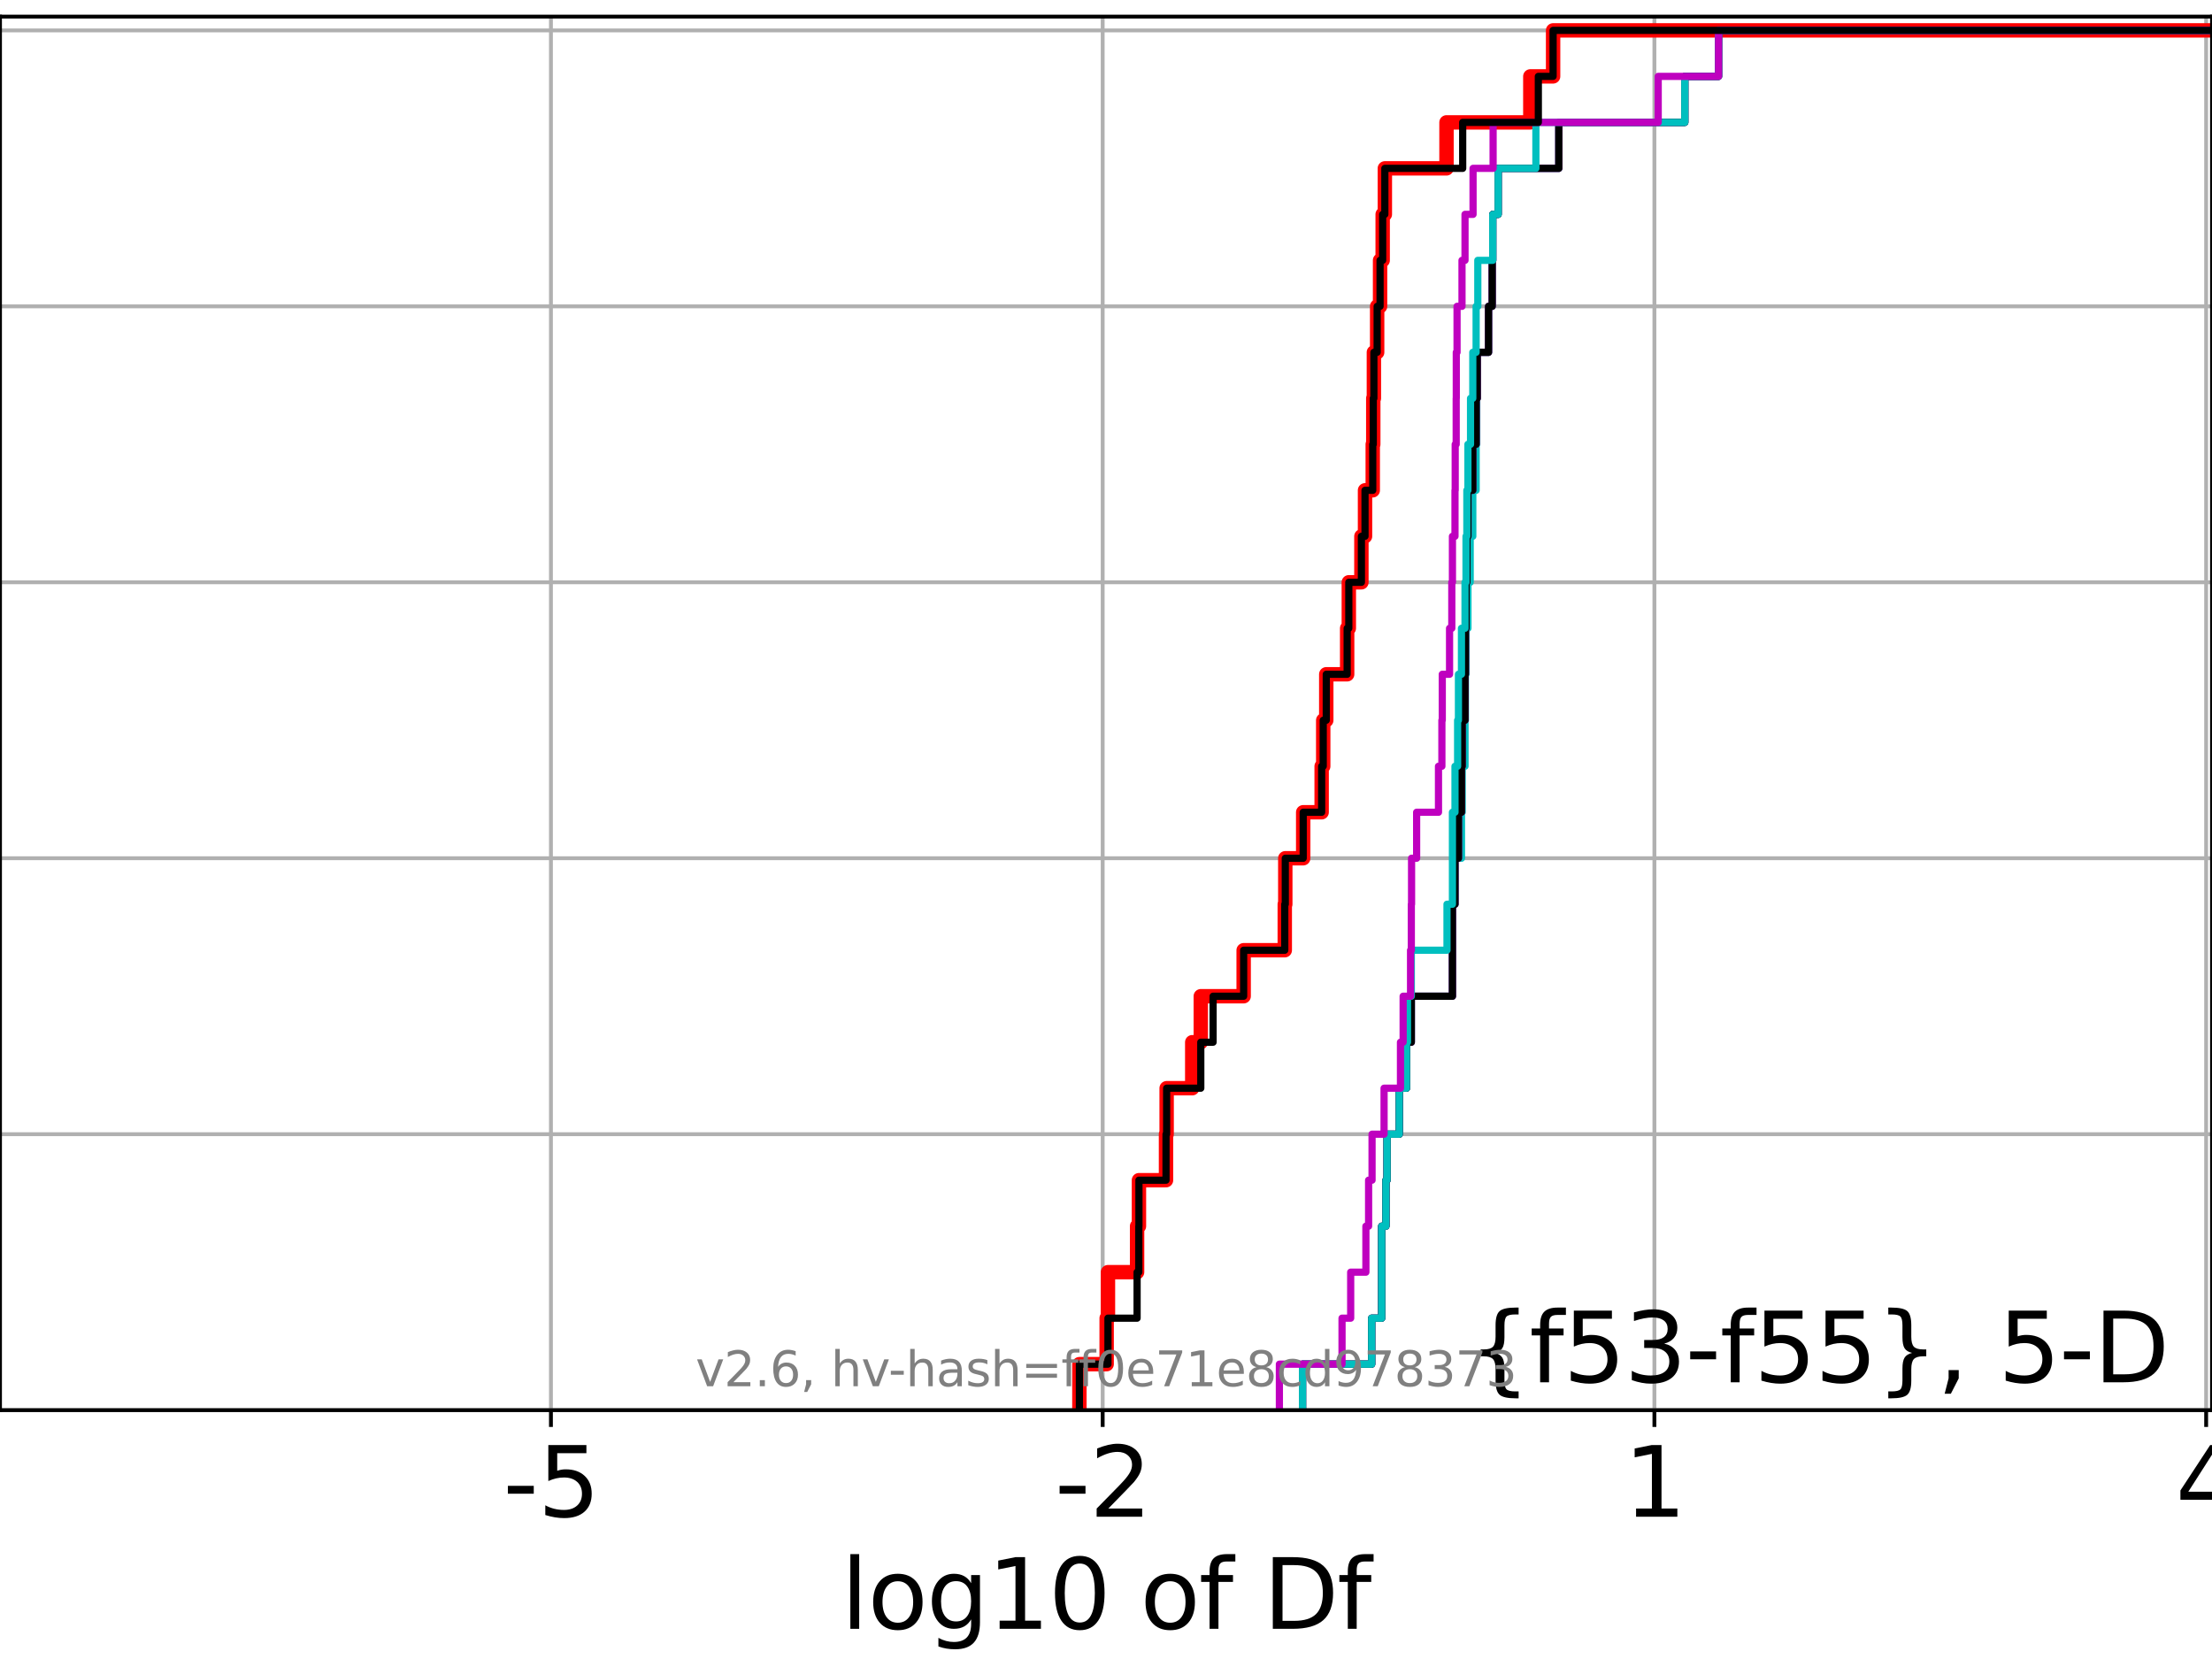 <?xml version="1.0" encoding="utf-8" standalone="no"?>
<!DOCTYPE svg PUBLIC "-//W3C//DTD SVG 1.1//EN"
  "http://www.w3.org/Graphics/SVG/1.1/DTD/svg11.dtd">
<svg xmlns:xlink="http://www.w3.org/1999/xlink" width="460.8pt" height="345.6pt" viewBox="0 0 460.8 345.6" xmlns="http://www.w3.org/2000/svg" version="1.1">
 <defs>
  <style type="text/css">*{stroke-linejoin: round; stroke-linecap: butt}</style>
 </defs>
 <g id="figure_1">
  <g id="patch_1">
   <path d="M 0 345.6 
L 460.8 345.6 
L 460.8 0 
L 0 0 
z
" style="fill: #ffffff"/>
  </g>
  <g id="axes_1">
   <g id="patch_2">
    <path d="M 0 293.76 
L 460.8 293.76 
L 460.8 3.456 
L 0 3.456 
z
" style="fill: #ffffff"/>
   </g>
   <g id="matplotlib.axis_1">
    <g id="xtick_1">
     <g id="line2d_1">
      <path d="M 114.771 293.76 
L 114.771 3.456 
" clip-path="url(#pc6acfbf4d1)" style="fill: none; stroke: #b0b0b0; stroke-width: 0.8; stroke-linecap: square"/>
     </g>
     <g id="line2d_2">
      <defs>
       <path id="m5f78dd8965" d="M 0 0 
L 0 3.5 
" style="stroke: #000000; stroke-width: 0.8"/>
      </defs>
      <g>
       <use xlink:href="#m5f78dd8965" x="114.771" y="293.76" style="stroke: #000000; stroke-width: 0.8"/>
      </g>
     </g>
     <g id="text_1">
      <!-- -5 -->
      <g transform="translate(104.801 315.957)scale(0.2 -0.2)">
       <defs>
        <path id="DejaVuSans-2d" d="M 313 2009 
L 1997 2009 
L 1997 1497 
L 313 1497 
L 313 2009 
z
" transform="scale(0.016)"/>
        <path id="DejaVuSans-35" d="M 691 4666 
L 3169 4666 
L 3169 4134 
L 1269 4134 
L 1269 2991 
Q 1406 3038 1543 3061 
Q 1681 3084 1819 3084 
Q 2600 3084 3056 2656 
Q 3513 2228 3513 1497 
Q 3513 744 3044 326 
Q 2575 -91 1722 -91 
Q 1428 -91 1123 -41 
Q 819 9 494 109 
L 494 744 
Q 775 591 1075 516 
Q 1375 441 1709 441 
Q 2250 441 2565 725 
Q 2881 1009 2881 1497 
Q 2881 1984 2565 2268 
Q 2250 2553 1709 2553 
Q 1456 2553 1204 2497 
Q 953 2441 691 2322 
L 691 4666 
z
" transform="scale(0.016)"/>
       </defs>
       <use xlink:href="#DejaVuSans-2d"/>
       <use xlink:href="#DejaVuSans-35" x="36.084"/>
      </g>
     </g>
    </g>
    <g id="xtick_2">
     <g id="line2d_3">
      <path d="M 229.708 293.76 
L 229.708 3.456 
" clip-path="url(#pc6acfbf4d1)" style="fill: none; stroke: #b0b0b0; stroke-width: 0.8; stroke-linecap: square"/>
     </g>
     <g id="line2d_4">
      <g>
       <use xlink:href="#m5f78dd8965" x="229.708" y="293.76" style="stroke: #000000; stroke-width: 0.8"/>
      </g>
     </g>
     <g id="text_2">
      <!-- -2 -->
      <g transform="translate(219.737 315.957)scale(0.2 -0.2)">
       <defs>
        <path id="DejaVuSans-32" d="M 1228 531 
L 3431 531 
L 3431 0 
L 469 0 
L 469 531 
Q 828 903 1448 1529 
Q 2069 2156 2228 2338 
Q 2531 2678 2651 2914 
Q 2772 3150 2772 3378 
Q 2772 3750 2511 3984 
Q 2250 4219 1831 4219 
Q 1534 4219 1204 4116 
Q 875 4013 500 3803 
L 500 4441 
Q 881 4594 1212 4672 
Q 1544 4750 1819 4750 
Q 2544 4750 2975 4387 
Q 3406 4025 3406 3419 
Q 3406 3131 3298 2873 
Q 3191 2616 2906 2266 
Q 2828 2175 2409 1742 
Q 1991 1309 1228 531 
z
" transform="scale(0.016)"/>
       </defs>
       <use xlink:href="#DejaVuSans-2d"/>
       <use xlink:href="#DejaVuSans-32" x="36.084"/>
      </g>
     </g>
    </g>
    <g id="xtick_3">
     <g id="line2d_5">
      <path d="M 344.644 293.76 
L 344.644 3.456 
" clip-path="url(#pc6acfbf4d1)" style="fill: none; stroke: #b0b0b0; stroke-width: 0.8; stroke-linecap: square"/>
     </g>
     <g id="line2d_6">
      <g>
       <use xlink:href="#m5f78dd8965" x="344.644" y="293.76" style="stroke: #000000; stroke-width: 0.8"/>
      </g>
     </g>
     <g id="text_3">
      <!-- 1 -->
      <g transform="translate(338.282 315.957)scale(0.2 -0.2)">
       <defs>
        <path id="DejaVuSans-31" d="M 794 531 
L 1825 531 
L 1825 4091 
L 703 3866 
L 703 4441 
L 1819 4666 
L 2450 4666 
L 2450 531 
L 3481 531 
L 3481 0 
L 794 0 
L 794 531 
z
" transform="scale(0.016)"/>
       </defs>
       <use xlink:href="#DejaVuSans-31"/>
      </g>
     </g>
    </g>
    <g id="xtick_4">
     <g id="line2d_7">
      <path d="M 459.581 293.76 
L 459.581 3.456 
" clip-path="url(#pc6acfbf4d1)" style="fill: none; stroke: #b0b0b0; stroke-width: 0.8; stroke-linecap: square"/>
     </g>
     <g id="line2d_8">
      <g>
       <use xlink:href="#m5f78dd8965" x="459.581" y="293.76" style="stroke: #000000; stroke-width: 0.8"/>
      </g>
     </g>
     <g id="text_4">
      <!-- 4 -->
      <g transform="translate(453.219 315.957)scale(0.2 -0.2)">
       <defs>
        <path id="DejaVuSans-34" d="M 2419 4116 
L 825 1625 
L 2419 1625 
L 2419 4116 
z
M 2253 4666 
L 3047 4666 
L 3047 1625 
L 3713 1625 
L 3713 1100 
L 3047 1100 
L 3047 0 
L 2419 0 
L 2419 1100 
L 313 1100 
L 313 1709 
L 2253 4666 
z
" transform="scale(0.016)"/>
       </defs>
       <use xlink:href="#DejaVuSans-34"/>
      </g>
     </g>
    </g>
    <g id="text_5">
     <!-- log10 of Df -->
     <g transform="translate(175.214 339.313)scale(0.2 -0.2)">
      <defs>
       <path id="DejaVuSans-6c" d="M 603 4863 
L 1178 4863 
L 1178 0 
L 603 0 
L 603 4863 
z
" transform="scale(0.016)"/>
       <path id="DejaVuSans-6f" d="M 1959 3097 
Q 1497 3097 1228 2736 
Q 959 2375 959 1747 
Q 959 1119 1226 758 
Q 1494 397 1959 397 
Q 2419 397 2687 759 
Q 2956 1122 2956 1747 
Q 2956 2369 2687 2733 
Q 2419 3097 1959 3097 
z
M 1959 3584 
Q 2709 3584 3137 3096 
Q 3566 2609 3566 1747 
Q 3566 888 3137 398 
Q 2709 -91 1959 -91 
Q 1206 -91 779 398 
Q 353 888 353 1747 
Q 353 2609 779 3096 
Q 1206 3584 1959 3584 
z
" transform="scale(0.016)"/>
       <path id="DejaVuSans-67" d="M 2906 1791 
Q 2906 2416 2648 2759 
Q 2391 3103 1925 3103 
Q 1463 3103 1205 2759 
Q 947 2416 947 1791 
Q 947 1169 1205 825 
Q 1463 481 1925 481 
Q 2391 481 2648 825 
Q 2906 1169 2906 1791 
z
M 3481 434 
Q 3481 -459 3084 -895 
Q 2688 -1331 1869 -1331 
Q 1566 -1331 1297 -1286 
Q 1028 -1241 775 -1147 
L 775 -588 
Q 1028 -725 1275 -790 
Q 1522 -856 1778 -856 
Q 2344 -856 2625 -561 
Q 2906 -266 2906 331 
L 2906 616 
Q 2728 306 2450 153 
Q 2172 0 1784 0 
Q 1141 0 747 490 
Q 353 981 353 1791 
Q 353 2603 747 3093 
Q 1141 3584 1784 3584 
Q 2172 3584 2450 3431 
Q 2728 3278 2906 2969 
L 2906 3500 
L 3481 3500 
L 3481 434 
z
" transform="scale(0.016)"/>
       <path id="DejaVuSans-30" d="M 2034 4250 
Q 1547 4250 1301 3770 
Q 1056 3291 1056 2328 
Q 1056 1369 1301 889 
Q 1547 409 2034 409 
Q 2525 409 2770 889 
Q 3016 1369 3016 2328 
Q 3016 3291 2770 3770 
Q 2525 4250 2034 4250 
z
M 2034 4750 
Q 2819 4750 3233 4129 
Q 3647 3509 3647 2328 
Q 3647 1150 3233 529 
Q 2819 -91 2034 -91 
Q 1250 -91 836 529 
Q 422 1150 422 2328 
Q 422 3509 836 4129 
Q 1250 4750 2034 4750 
z
" transform="scale(0.016)"/>
       <path id="DejaVuSans-20" transform="scale(0.016)"/>
       <path id="DejaVuSans-66" d="M 2375 4863 
L 2375 4384 
L 1825 4384 
Q 1516 4384 1395 4259 
Q 1275 4134 1275 3809 
L 1275 3500 
L 2222 3500 
L 2222 3053 
L 1275 3053 
L 1275 0 
L 697 0 
L 697 3053 
L 147 3053 
L 147 3500 
L 697 3500 
L 697 3744 
Q 697 4328 969 4595 
Q 1241 4863 1831 4863 
L 2375 4863 
z
" transform="scale(0.016)"/>
       <path id="DejaVuSans-44" d="M 1259 4147 
L 1259 519 
L 2022 519 
Q 2988 519 3436 956 
Q 3884 1394 3884 2338 
Q 3884 3275 3436 3711 
Q 2988 4147 2022 4147 
L 1259 4147 
z
M 628 4666 
L 1925 4666 
Q 3281 4666 3915 4102 
Q 4550 3538 4550 2338 
Q 4550 1131 3912 565 
Q 3275 0 1925 0 
L 628 0 
L 628 4666 
z
" transform="scale(0.016)"/>
      </defs>
      <use xlink:href="#DejaVuSans-6c"/>
      <use xlink:href="#DejaVuSans-6f" x="27.783"/>
      <use xlink:href="#DejaVuSans-67" x="88.965"/>
      <use xlink:href="#DejaVuSans-31" x="152.441"/>
      <use xlink:href="#DejaVuSans-30" x="216.064"/>
      <use xlink:href="#DejaVuSans-20" x="279.688"/>
      <use xlink:href="#DejaVuSans-6f" x="311.475"/>
      <use xlink:href="#DejaVuSans-66" x="372.656"/>
      <use xlink:href="#DejaVuSans-20" x="407.861"/>
      <use xlink:href="#DejaVuSans-44" x="439.648"/>
      <use xlink:href="#DejaVuSans-66" x="516.65"/>
     </g>
    </g>
   </g>
   <g id="matplotlib.axis_2">
    <g id="ytick_1">
     <g id="line2d_9">
      <path d="M 0 293.76 
L 460.8 293.76 
" clip-path="url(#pc6acfbf4d1)" style="fill: none; stroke: #b0b0b0; stroke-width: 0.8; stroke-linecap: square"/>
     </g>
     <g id="line2d_10">
      <defs>
       <path id="me20d24c4b6" d="M 0 0 
L -3.5 0 
" style="stroke: #000000; stroke-width: 0.8"/>
      </defs>
      <g>
       <use xlink:href="#me20d24c4b6" x="0" y="293.76" style="stroke: #000000; stroke-width: 0.8"/>
      </g>
     </g>
    </g>
    <g id="ytick_2">
     <g id="line2d_11">
      <path d="M 0 236.274 
L 460.8 236.274 
" clip-path="url(#pc6acfbf4d1)" style="fill: none; stroke: #b0b0b0; stroke-width: 0.8; stroke-linecap: square"/>
     </g>
     <g id="line2d_12">
      <g>
       <use xlink:href="#me20d24c4b6" x="0" y="236.274" style="stroke: #000000; stroke-width: 0.8"/>
      </g>
     </g>
    </g>
    <g id="ytick_3">
     <g id="line2d_13">
      <path d="M 0 178.788 
L 460.8 178.788 
" clip-path="url(#pc6acfbf4d1)" style="fill: none; stroke: #b0b0b0; stroke-width: 0.8; stroke-linecap: square"/>
     </g>
     <g id="line2d_14">
      <g>
       <use xlink:href="#me20d24c4b6" x="0" y="178.788" style="stroke: #000000; stroke-width: 0.8"/>
      </g>
     </g>
    </g>
    <g id="ytick_4">
     <g id="line2d_15">
      <path d="M 0 121.302 
L 460.8 121.302 
" clip-path="url(#pc6acfbf4d1)" style="fill: none; stroke: #b0b0b0; stroke-width: 0.8; stroke-linecap: square"/>
     </g>
     <g id="line2d_16">
      <g>
       <use xlink:href="#me20d24c4b6" x="0" y="121.302" style="stroke: #000000; stroke-width: 0.8"/>
      </g>
     </g>
    </g>
    <g id="ytick_5">
     <g id="line2d_17">
      <path d="M 0 63.816 
L 460.8 63.816 
" clip-path="url(#pc6acfbf4d1)" style="fill: none; stroke: #b0b0b0; stroke-width: 0.8; stroke-linecap: square"/>
     </g>
     <g id="line2d_18">
      <g>
       <use xlink:href="#me20d24c4b6" x="0" y="63.816" style="stroke: #000000; stroke-width: 0.8"/>
      </g>
     </g>
    </g>
    <g id="ytick_6">
     <g id="line2d_19">
      <path d="M 0 6.33 
L 460.8 6.33 
" clip-path="url(#pc6acfbf4d1)" style="fill: none; stroke: #b0b0b0; stroke-width: 0.8; stroke-linecap: square"/>
     </g>
     <g id="line2d_20">
      <g>
       <use xlink:href="#me20d24c4b6" x="0" y="6.33" style="stroke: #000000; stroke-width: 0.8"/>
      </g>
     </g>
    </g>
   </g>
   <g id="line2d_21">
    <path d="M 224.857 293.76 
L 224.857 284.179 
L 230.537 284.179 
L 230.537 274.598 
L 230.808 274.598 
L 230.808 265.017 
L 236.877 265.017 
L 236.877 255.436 
L 237.262 255.436 
L 237.262 245.855 
L 242.902 245.855 
L 242.902 236.274 
L 243.032 236.274 
L 243.032 226.693 
L 248.366 226.693 
L 248.366 217.112 
L 250.146 217.112 
L 250.146 207.531 
L 259.076 207.531 
L 259.076 197.95 
L 267.641 197.95 
L 267.641 188.369 
L 267.749 188.369 
L 267.749 178.788 
L 271.48 178.788 
L 271.48 169.207 
L 275.323 169.207 
L 275.323 159.626 
L 275.652 159.626 
L 275.652 150.045 
L 276.285 150.045 
L 276.285 140.464 
L 280.637 140.464 
L 280.637 130.883 
L 280.983 130.883 
L 280.983 121.302 
L 283.605 121.302 
L 283.605 111.721 
L 284.358 111.721 
L 284.358 102.14 
L 285.968 102.14 
L 285.968 92.559 
L 286.078 92.559 
L 286.078 82.978 
L 286.205 82.978 
L 286.205 73.397 
L 286.886 73.397 
L 286.886 63.816 
L 287.493 63.816 
L 287.493 54.235 
L 288.036 54.235 
L 288.036 44.654 
L 288.489 44.654 
L 288.489 35.073 
L 301.334 35.073 
L 301.334 25.492 
L 318.795 25.492 
L 318.795 15.911 
L 323.54 15.911 
L 323.54 6.33 
L 323.54 6.33 
L 323.54 6.33 
L 460.8 6.33 
" clip-path="url(#pc6acfbf4d1)" style="fill: none; stroke: #ff0000; stroke-width: 3; stroke-linecap: square"/>
   </g>
   <g id="line2d_22">
    <path d="M 271.341 293.76 
L 271.341 284.179 
L 285.745 284.179 
L 285.745 274.598 
L 287.832 274.598 
L 287.832 265.017 
L 287.832 265.017 
L 287.832 255.436 
L 288.711 255.436 
L 288.711 245.855 
L 288.951 245.855 
L 288.951 236.274 
L 291.494 236.274 
L 291.494 226.693 
L 293.004 226.693 
L 293.004 217.112 
L 294.003 217.112 
L 294.003 207.531 
L 302.569 207.531 
L 302.569 197.95 
L 302.569 197.95 
L 302.569 188.369 
L 303.101 188.369 
L 303.101 178.788 
L 304.45 178.788 
L 304.45 169.207 
L 304.607 169.207 
L 304.607 159.626 
L 305.189 159.626 
L 305.189 150.045 
L 305.276 150.045 
L 305.276 140.464 
L 305.397 140.464 
L 305.397 130.883 
L 305.798 130.883 
L 305.798 121.302 
L 306.268 121.302 
L 306.268 111.721 
L 306.809 111.721 
L 306.809 102.14 
L 307.505 102.14 
L 307.505 92.559 
L 307.627 92.559 
L 307.627 82.978 
L 307.735 82.978 
L 307.735 73.397 
L 310.091 73.397 
L 310.091 63.816 
L 310.853 63.816 
L 310.853 54.235 
L 310.967 54.235 
L 310.967 44.654 
L 312.095 44.654 
L 312.095 35.073 
L 324.727 35.073 
L 324.727 25.492 
L 350.974 25.492 
L 350.974 15.911 
L 358.002 15.911 
L 358.002 6.33 
L 358.002 6.33 
L 358.002 6.33 
L 460.8 6.33 
" clip-path="url(#pc6acfbf4d1)" style="fill: none; stroke: #00bfbf; stroke-width: 1.5; stroke-linecap: square"/>
   </g>
   <g id="line2d_23">
    <path d="M 271.341 293.76 
L 271.341 284.179 
L 285.745 284.179 
L 285.745 274.598 
L 287.832 274.598 
L 287.832 265.017 
L 287.832 265.017 
L 287.832 255.436 
L 288.711 255.436 
L 288.711 245.855 
L 288.951 245.855 
L 288.951 236.274 
L 291.494 236.274 
L 291.494 226.693 
L 293.004 226.693 
L 293.004 217.112 
L 294.003 217.112 
L 294.003 207.531 
L 302.569 207.531 
L 302.569 197.95 
L 302.569 197.95 
L 302.569 188.369 
L 303.101 188.369 
L 303.101 178.788 
L 303.822 178.788 
L 303.822 169.207 
L 304.45 169.207 
L 304.45 159.626 
L 304.607 159.626 
L 304.607 150.045 
L 305.189 150.045 
L 305.189 140.464 
L 305.276 140.464 
L 305.276 130.883 
L 305.397 130.883 
L 305.397 121.302 
L 305.572 121.302 
L 305.572 111.721 
L 305.798 111.721 
L 305.798 102.14 
L 306.809 102.14 
L 306.809 92.559 
L 307.505 92.559 
L 307.505 82.978 
L 307.735 82.978 
L 307.735 73.397 
L 310.091 73.397 
L 310.091 63.816 
L 310.853 63.816 
L 310.853 54.235 
L 310.967 54.235 
L 310.967 44.654 
L 312.095 44.654 
L 312.095 35.073 
L 324.727 35.073 
L 324.727 25.492 
L 350.974 25.492 
L 350.974 15.911 
L 358.002 15.911 
L 358.002 6.33 
L 358.002 6.33 
L 358.002 6.33 
L 460.8 6.33 
" clip-path="url(#pc6acfbf4d1)" style="fill: none; stroke: #bf00bf; stroke-width: 1.5; stroke-linecap: square"/>
   </g>
   <g id="line2d_24">
    <path d="M 271.341 293.76 
L 271.341 284.179 
L 285.745 284.179 
L 285.745 274.598 
L 287.832 274.598 
L 287.832 265.017 
L 287.832 265.017 
L 287.832 255.436 
L 288.711 255.436 
L 288.711 245.855 
L 288.951 245.855 
L 288.951 236.274 
L 291.494 236.274 
L 291.494 226.693 
L 293.004 226.693 
L 293.004 217.112 
L 294.003 217.112 
L 294.003 207.531 
L 302.569 207.531 
L 302.569 197.95 
L 302.569 197.95 
L 302.569 188.369 
L 303.101 188.369 
L 303.101 178.788 
L 303.822 178.788 
L 303.822 169.207 
L 304.45 169.207 
L 304.45 159.626 
L 304.607 159.626 
L 304.607 150.045 
L 305.189 150.045 
L 305.189 140.464 
L 305.276 140.464 
L 305.276 130.883 
L 305.397 130.883 
L 305.397 121.302 
L 305.572 121.302 
L 305.572 111.721 
L 305.798 111.721 
L 305.798 102.14 
L 306.809 102.14 
L 306.809 92.559 
L 307.505 92.559 
L 307.505 82.978 
L 307.735 82.978 
L 307.735 73.397 
L 310.091 73.397 
L 310.091 63.816 
L 310.853 63.816 
L 310.853 54.235 
L 310.967 54.235 
L 310.967 44.654 
L 312.095 44.654 
L 312.095 35.073 
L 324.727 35.073 
L 324.727 25.492 
L 350.974 25.492 
L 350.974 15.911 
L 358.002 15.911 
L 358.002 6.33 
L 358.002 6.33 
L 358.002 6.33 
L 460.8 6.33 
" clip-path="url(#pc6acfbf4d1)" style="fill: none; stroke: #000000; stroke-width: 1.5; stroke-linecap: square"/>
   </g>
   <g id="line2d_25">
    <path d="M 271.341 293.76 
L 271.341 284.179 
L 285.745 284.179 
L 285.745 274.598 
L 287.832 274.598 
L 287.832 265.017 
L 287.832 265.017 
L 287.832 255.436 
L 288.711 255.436 
L 288.711 245.855 
L 288.951 245.855 
L 288.951 236.274 
L 291.494 236.274 
L 291.494 226.693 
L 293.004 226.693 
L 293.004 217.112 
L 293.205 217.112 
L 293.205 207.531 
L 294.003 207.531 
L 294.003 197.95 
L 301.435 197.95 
L 301.435 188.369 
L 302.569 188.369 
L 302.569 178.788 
L 302.569 178.788 
L 302.569 169.207 
L 303.101 169.207 
L 303.101 159.626 
L 303.65 159.626 
L 303.65 150.045 
L 303.822 150.045 
L 303.822 140.464 
L 304.45 140.464 
L 304.45 130.883 
L 305.189 130.883 
L 305.189 121.302 
L 305.397 121.302 
L 305.397 111.721 
L 305.572 111.721 
L 305.572 102.14 
L 305.798 102.14 
L 305.798 92.559 
L 306.34 92.559 
L 306.34 82.978 
L 306.809 82.978 
L 306.809 73.397 
L 307.505 73.397 
L 307.505 63.816 
L 307.854 63.816 
L 307.854 54.235 
L 310.967 54.235 
L 310.967 44.654 
L 312.095 44.654 
L 312.095 35.073 
L 319.954 35.073 
L 319.954 25.492 
L 350.974 25.492 
L 350.974 15.911 
L 358.002 15.911 
L 358.002 6.33 
L 358.002 6.33 
L 358.002 6.33 
L 460.8 6.33 
" clip-path="url(#pc6acfbf4d1)" style="fill: none; stroke: #00bfbf; stroke-width: 1.5; stroke-linecap: square"/>
   </g>
   <g id="line2d_26">
    <path d="M 266.519 293.76 
L 266.519 284.179 
L 279.57 284.179 
L 279.57 274.598 
L 281.372 274.598 
L 281.372 265.017 
L 284.541 265.017 
L 284.541 255.436 
L 285.105 255.436 
L 285.105 245.855 
L 285.824 245.855 
L 285.824 236.274 
L 288.328 236.274 
L 288.328 226.693 
L 291.744 226.693 
L 291.744 217.112 
L 292.299 217.112 
L 292.299 207.531 
L 293.843 207.531 
L 293.843 197.95 
L 294.003 197.95 
L 294.003 188.369 
L 294.055 188.369 
L 294.055 178.788 
L 295.111 178.788 
L 295.111 169.207 
L 299.663 169.207 
L 299.663 159.626 
L 300.371 159.626 
L 300.371 150.045 
L 300.452 150.045 
L 300.452 140.464 
L 301.968 140.464 
L 301.968 130.883 
L 302.438 130.883 
L 302.438 121.302 
L 302.569 121.302 
L 302.569 111.721 
L 303.101 111.721 
L 303.101 102.14 
L 303.146 102.14 
L 303.146 92.559 
L 303.352 92.559 
L 303.352 82.978 
L 303.371 82.978 
L 303.371 73.397 
L 303.53 73.397 
L 303.53 63.816 
L 304.562 63.816 
L 304.562 54.235 
L 305.19 54.235 
L 305.19 44.654 
L 306.865 44.654 
L 306.865 35.073 
L 311.042 35.073 
L 311.042 25.492 
L 345.434 25.492 
L 345.434 15.911 
L 358.002 15.911 
L 358.002 6.33 
L 358.002 6.33 
L 358.002 6.33 
L 460.8 6.33 
" clip-path="url(#pc6acfbf4d1)" style="fill: none; stroke: #bf00bf; stroke-width: 1.5; stroke-linecap: square"/>
   </g>
   <g id="line2d_27">
    <path d="M 224.857 293.76 
L 224.857 284.179 
L 230.808 284.179 
L 230.808 274.598 
L 236.877 274.598 
L 236.877 265.017 
L 237.237 265.017 
L 237.237 255.436 
L 237.262 255.436 
L 237.262 245.855 
L 242.902 245.855 
L 242.902 236.274 
L 243.032 236.274 
L 243.032 226.693 
L 250.146 226.693 
L 250.146 217.112 
L 252.709 217.112 
L 252.709 207.531 
L 259.076 207.531 
L 259.076 197.95 
L 267.641 197.95 
L 267.641 188.369 
L 267.749 188.369 
L 267.749 178.788 
L 271.48 178.788 
L 271.48 169.207 
L 275.323 169.207 
L 275.323 159.626 
L 275.652 159.626 
L 275.652 150.045 
L 276.285 150.045 
L 276.285 140.464 
L 280.637 140.464 
L 280.637 130.883 
L 280.983 130.883 
L 280.983 121.302 
L 283.605 121.302 
L 283.605 111.721 
L 284.358 111.721 
L 284.358 102.14 
L 285.968 102.14 
L 285.968 92.559 
L 286.078 92.559 
L 286.078 82.978 
L 286.205 82.978 
L 286.205 73.397 
L 286.886 73.397 
L 286.886 63.816 
L 287.493 63.816 
L 287.493 54.235 
L 288.036 54.235 
L 288.036 44.654 
L 288.489 44.654 
L 288.489 35.073 
L 304.705 35.073 
L 304.705 25.492 
L 320.464 25.492 
L 320.464 15.911 
L 323.54 15.911 
L 323.54 6.33 
L 323.54 6.33 
L 323.54 6.33 
L 460.8 6.33 
" clip-path="url(#pc6acfbf4d1)" style="fill: none; stroke: #000000; stroke-width: 1.5; stroke-linecap: square"/>
   </g>
   <g id="patch_3">
    <path d="M 0 293.76 
L 0 3.456 
" style="fill: none; stroke: #000000; stroke-width: 0.8; stroke-linejoin: miter; stroke-linecap: square"/>
   </g>
   <g id="patch_4">
    <path d="M 460.8 293.76 
L 460.8 3.456 
" style="fill: none; stroke: #000000; stroke-width: 0.8; stroke-linejoin: miter; stroke-linecap: square"/>
   </g>
   <g id="patch_5">
    <path d="M 0 293.76 
L 460.8 293.76 
" style="fill: none; stroke: #000000; stroke-width: 0.8; stroke-linejoin: miter; stroke-linecap: square"/>
   </g>
   <g id="patch_6">
    <path d="M 0 3.456 
L 460.8 3.456 
" style="fill: none; stroke: #000000; stroke-width: 0.8; stroke-linejoin: miter; stroke-linecap: square"/>
   </g>
   <g id="text_6">
    <!-- {f53-f55}, 5-D -->
    <g transform="translate(305.884 287.954)scale(0.2 -0.2)">
     <defs>
      <path id="DejaVuSans-7b" d="M 3272 -594 
L 3272 -1044 
L 3078 -1044 
Q 2300 -1044 2036 -812 
Q 1772 -581 1772 109 
L 1772 856 
Q 1772 1328 1603 1509 
Q 1434 1691 991 1691 
L 800 1691 
L 800 2138 
L 991 2138 
Q 1438 2138 1605 2317 
Q 1772 2497 1772 2963 
L 1772 3713 
Q 1772 4403 2036 4633 
Q 2300 4863 3078 4863 
L 3272 4863 
L 3272 4416 
L 3059 4416 
Q 2619 4416 2484 4278 
Q 2350 4141 2350 3700 
L 2350 2925 
Q 2350 2434 2208 2212 
Q 2066 1991 1722 1913 
Q 2069 1828 2209 1606 
Q 2350 1384 2350 897 
L 2350 122 
Q 2350 -319 2484 -456 
Q 2619 -594 3059 -594 
L 3272 -594 
z
" transform="scale(0.016)"/>
      <path id="DejaVuSans-33" d="M 2597 2516 
Q 3050 2419 3304 2112 
Q 3559 1806 3559 1356 
Q 3559 666 3084 287 
Q 2609 -91 1734 -91 
Q 1441 -91 1130 -33 
Q 819 25 488 141 
L 488 750 
Q 750 597 1062 519 
Q 1375 441 1716 441 
Q 2309 441 2620 675 
Q 2931 909 2931 1356 
Q 2931 1769 2642 2001 
Q 2353 2234 1838 2234 
L 1294 2234 
L 1294 2753 
L 1863 2753 
Q 2328 2753 2575 2939 
Q 2822 3125 2822 3475 
Q 2822 3834 2567 4026 
Q 2313 4219 1838 4219 
Q 1578 4219 1281 4162 
Q 984 4106 628 3988 
L 628 4550 
Q 988 4650 1302 4700 
Q 1616 4750 1894 4750 
Q 2613 4750 3031 4423 
Q 3450 4097 3450 3541 
Q 3450 3153 3228 2886 
Q 3006 2619 2597 2516 
z
" transform="scale(0.016)"/>
      <path id="DejaVuSans-7d" d="M 800 -594 
L 1019 -594 
Q 1456 -594 1589 -459 
Q 1722 -325 1722 122 
L 1722 897 
Q 1722 1384 1862 1606 
Q 2003 1828 2350 1913 
Q 2003 1991 1862 2212 
Q 1722 2434 1722 2925 
L 1722 3700 
Q 1722 4144 1589 4280 
Q 1456 4416 1019 4416 
L 800 4416 
L 800 4863 
L 997 4863 
Q 1775 4863 2036 4633 
Q 2297 4403 2297 3713 
L 2297 2963 
Q 2297 2497 2465 2317 
Q 2634 2138 3078 2138 
L 3272 2138 
L 3272 1691 
L 3078 1691 
Q 2634 1691 2465 1509 
Q 2297 1328 2297 856 
L 2297 109 
Q 2297 -581 2036 -812 
Q 1775 -1044 997 -1044 
L 800 -1044 
L 800 -594 
z
" transform="scale(0.016)"/>
      <path id="DejaVuSans-2c" d="M 750 794 
L 1409 794 
L 1409 256 
L 897 -744 
L 494 -744 
L 750 256 
L 750 794 
z
" transform="scale(0.016)"/>
     </defs>
     <use xlink:href="#DejaVuSans-7b"/>
     <use xlink:href="#DejaVuSans-66" x="63.623"/>
     <use xlink:href="#DejaVuSans-35" x="98.828"/>
     <use xlink:href="#DejaVuSans-33" x="162.451"/>
     <use xlink:href="#DejaVuSans-2d" x="226.074"/>
     <use xlink:href="#DejaVuSans-66" x="262.158"/>
     <use xlink:href="#DejaVuSans-35" x="297.363"/>
     <use xlink:href="#DejaVuSans-35" x="360.986"/>
     <use xlink:href="#DejaVuSans-7d" x="424.609"/>
     <use xlink:href="#DejaVuSans-2c" x="488.232"/>
     <use xlink:href="#DejaVuSans-20" x="520.02"/>
     <use xlink:href="#DejaVuSans-35" x="551.807"/>
     <use xlink:href="#DejaVuSans-2d" x="615.43"/>
     <use xlink:href="#DejaVuSans-44" x="651.514"/>
    </g>
   </g>
   <g id="text_7">
    <!-- v2.6, hv-hash=ff0e71e8cd978373 -->
    <g style="fill: #808080" transform="translate(144.905 288.777)scale(0.1 -0.1)">
     <defs>
      <path id="DejaVuSans-76" d="M 191 3500 
L 800 3500 
L 1894 563 
L 2988 3500 
L 3597 3500 
L 2284 0 
L 1503 0 
L 191 3500 
z
" transform="scale(0.016)"/>
      <path id="DejaVuSans-2e" d="M 684 794 
L 1344 794 
L 1344 0 
L 684 0 
L 684 794 
z
" transform="scale(0.016)"/>
      <path id="DejaVuSans-36" d="M 2113 2584 
Q 1688 2584 1439 2293 
Q 1191 2003 1191 1497 
Q 1191 994 1439 701 
Q 1688 409 2113 409 
Q 2538 409 2786 701 
Q 3034 994 3034 1497 
Q 3034 2003 2786 2293 
Q 2538 2584 2113 2584 
z
M 3366 4563 
L 3366 3988 
Q 3128 4100 2886 4159 
Q 2644 4219 2406 4219 
Q 1781 4219 1451 3797 
Q 1122 3375 1075 2522 
Q 1259 2794 1537 2939 
Q 1816 3084 2150 3084 
Q 2853 3084 3261 2657 
Q 3669 2231 3669 1497 
Q 3669 778 3244 343 
Q 2819 -91 2113 -91 
Q 1303 -91 875 529 
Q 447 1150 447 2328 
Q 447 3434 972 4092 
Q 1497 4750 2381 4750 
Q 2619 4750 2861 4703 
Q 3103 4656 3366 4563 
z
" transform="scale(0.016)"/>
      <path id="DejaVuSans-68" d="M 3513 2113 
L 3513 0 
L 2938 0 
L 2938 2094 
Q 2938 2591 2744 2837 
Q 2550 3084 2163 3084 
Q 1697 3084 1428 2787 
Q 1159 2491 1159 1978 
L 1159 0 
L 581 0 
L 581 4863 
L 1159 4863 
L 1159 2956 
Q 1366 3272 1645 3428 
Q 1925 3584 2291 3584 
Q 2894 3584 3203 3211 
Q 3513 2838 3513 2113 
z
" transform="scale(0.016)"/>
      <path id="DejaVuSans-61" d="M 2194 1759 
Q 1497 1759 1228 1600 
Q 959 1441 959 1056 
Q 959 750 1161 570 
Q 1363 391 1709 391 
Q 2188 391 2477 730 
Q 2766 1069 2766 1631 
L 2766 1759 
L 2194 1759 
z
M 3341 1997 
L 3341 0 
L 2766 0 
L 2766 531 
Q 2569 213 2275 61 
Q 1981 -91 1556 -91 
Q 1019 -91 701 211 
Q 384 513 384 1019 
Q 384 1609 779 1909 
Q 1175 2209 1959 2209 
L 2766 2209 
L 2766 2266 
Q 2766 2663 2505 2880 
Q 2244 3097 1772 3097 
Q 1472 3097 1187 3025 
Q 903 2953 641 2809 
L 641 3341 
Q 956 3463 1253 3523 
Q 1550 3584 1831 3584 
Q 2591 3584 2966 3190 
Q 3341 2797 3341 1997 
z
" transform="scale(0.016)"/>
      <path id="DejaVuSans-73" d="M 2834 3397 
L 2834 2853 
Q 2591 2978 2328 3040 
Q 2066 3103 1784 3103 
Q 1356 3103 1142 2972 
Q 928 2841 928 2578 
Q 928 2378 1081 2264 
Q 1234 2150 1697 2047 
L 1894 2003 
Q 2506 1872 2764 1633 
Q 3022 1394 3022 966 
Q 3022 478 2636 193 
Q 2250 -91 1575 -91 
Q 1294 -91 989 -36 
Q 684 19 347 128 
L 347 722 
Q 666 556 975 473 
Q 1284 391 1588 391 
Q 1994 391 2212 530 
Q 2431 669 2431 922 
Q 2431 1156 2273 1281 
Q 2116 1406 1581 1522 
L 1381 1569 
Q 847 1681 609 1914 
Q 372 2147 372 2553 
Q 372 3047 722 3315 
Q 1072 3584 1716 3584 
Q 2034 3584 2315 3537 
Q 2597 3491 2834 3397 
z
" transform="scale(0.016)"/>
      <path id="DejaVuSans-3d" d="M 678 2906 
L 4684 2906 
L 4684 2381 
L 678 2381 
L 678 2906 
z
M 678 1631 
L 4684 1631 
L 4684 1100 
L 678 1100 
L 678 1631 
z
" transform="scale(0.016)"/>
      <path id="DejaVuSans-65" d="M 3597 1894 
L 3597 1613 
L 953 1613 
Q 991 1019 1311 708 
Q 1631 397 2203 397 
Q 2534 397 2845 478 
Q 3156 559 3463 722 
L 3463 178 
Q 3153 47 2828 -22 
Q 2503 -91 2169 -91 
Q 1331 -91 842 396 
Q 353 884 353 1716 
Q 353 2575 817 3079 
Q 1281 3584 2069 3584 
Q 2775 3584 3186 3129 
Q 3597 2675 3597 1894 
z
M 3022 2063 
Q 3016 2534 2758 2815 
Q 2500 3097 2075 3097 
Q 1594 3097 1305 2825 
Q 1016 2553 972 2059 
L 3022 2063 
z
" transform="scale(0.016)"/>
      <path id="DejaVuSans-37" d="M 525 4666 
L 3525 4666 
L 3525 4397 
L 1831 0 
L 1172 0 
L 2766 4134 
L 525 4134 
L 525 4666 
z
" transform="scale(0.016)"/>
      <path id="DejaVuSans-38" d="M 2034 2216 
Q 1584 2216 1326 1975 
Q 1069 1734 1069 1313 
Q 1069 891 1326 650 
Q 1584 409 2034 409 
Q 2484 409 2743 651 
Q 3003 894 3003 1313 
Q 3003 1734 2745 1975 
Q 2488 2216 2034 2216 
z
M 1403 2484 
Q 997 2584 770 2862 
Q 544 3141 544 3541 
Q 544 4100 942 4425 
Q 1341 4750 2034 4750 
Q 2731 4750 3128 4425 
Q 3525 4100 3525 3541 
Q 3525 3141 3298 2862 
Q 3072 2584 2669 2484 
Q 3125 2378 3379 2068 
Q 3634 1759 3634 1313 
Q 3634 634 3220 271 
Q 2806 -91 2034 -91 
Q 1263 -91 848 271 
Q 434 634 434 1313 
Q 434 1759 690 2068 
Q 947 2378 1403 2484 
z
M 1172 3481 
Q 1172 3119 1398 2916 
Q 1625 2713 2034 2713 
Q 2441 2713 2670 2916 
Q 2900 3119 2900 3481 
Q 2900 3844 2670 4047 
Q 2441 4250 2034 4250 
Q 1625 4250 1398 4047 
Q 1172 3844 1172 3481 
z
" transform="scale(0.016)"/>
      <path id="DejaVuSans-63" d="M 3122 3366 
L 3122 2828 
Q 2878 2963 2633 3030 
Q 2388 3097 2138 3097 
Q 1578 3097 1268 2742 
Q 959 2388 959 1747 
Q 959 1106 1268 751 
Q 1578 397 2138 397 
Q 2388 397 2633 464 
Q 2878 531 3122 666 
L 3122 134 
Q 2881 22 2623 -34 
Q 2366 -91 2075 -91 
Q 1284 -91 818 406 
Q 353 903 353 1747 
Q 353 2603 823 3093 
Q 1294 3584 2113 3584 
Q 2378 3584 2631 3529 
Q 2884 3475 3122 3366 
z
" transform="scale(0.016)"/>
      <path id="DejaVuSans-64" d="M 2906 2969 
L 2906 4863 
L 3481 4863 
L 3481 0 
L 2906 0 
L 2906 525 
Q 2725 213 2448 61 
Q 2172 -91 1784 -91 
Q 1150 -91 751 415 
Q 353 922 353 1747 
Q 353 2572 751 3078 
Q 1150 3584 1784 3584 
Q 2172 3584 2448 3432 
Q 2725 3281 2906 2969 
z
M 947 1747 
Q 947 1113 1208 752 
Q 1469 391 1925 391 
Q 2381 391 2643 752 
Q 2906 1113 2906 1747 
Q 2906 2381 2643 2742 
Q 2381 3103 1925 3103 
Q 1469 3103 1208 2742 
Q 947 2381 947 1747 
z
" transform="scale(0.016)"/>
      <path id="DejaVuSans-39" d="M 703 97 
L 703 672 
Q 941 559 1184 500 
Q 1428 441 1663 441 
Q 2288 441 2617 861 
Q 2947 1281 2994 2138 
Q 2813 1869 2534 1725 
Q 2256 1581 1919 1581 
Q 1219 1581 811 2004 
Q 403 2428 403 3163 
Q 403 3881 828 4315 
Q 1253 4750 1959 4750 
Q 2769 4750 3195 4129 
Q 3622 3509 3622 2328 
Q 3622 1225 3098 567 
Q 2575 -91 1691 -91 
Q 1453 -91 1209 -44 
Q 966 3 703 97 
z
M 1959 2075 
Q 2384 2075 2632 2365 
Q 2881 2656 2881 3163 
Q 2881 3666 2632 3958 
Q 2384 4250 1959 4250 
Q 1534 4250 1286 3958 
Q 1038 3666 1038 3163 
Q 1038 2656 1286 2365 
Q 1534 2075 1959 2075 
z
" transform="scale(0.016)"/>
     </defs>
     <use xlink:href="#DejaVuSans-76"/>
     <use xlink:href="#DejaVuSans-32" x="59.18"/>
     <use xlink:href="#DejaVuSans-2e" x="122.803"/>
     <use xlink:href="#DejaVuSans-36" x="154.59"/>
     <use xlink:href="#DejaVuSans-2c" x="218.213"/>
     <use xlink:href="#DejaVuSans-20" x="250"/>
     <use xlink:href="#DejaVuSans-68" x="281.787"/>
     <use xlink:href="#DejaVuSans-76" x="345.166"/>
     <use xlink:href="#DejaVuSans-2d" x="401.721"/>
     <use xlink:href="#DejaVuSans-68" x="437.805"/>
     <use xlink:href="#DejaVuSans-61" x="501.184"/>
     <use xlink:href="#DejaVuSans-73" x="562.463"/>
     <use xlink:href="#DejaVuSans-68" x="614.562"/>
     <use xlink:href="#DejaVuSans-3d" x="677.941"/>
     <use xlink:href="#DejaVuSans-66" x="761.73"/>
     <use xlink:href="#DejaVuSans-66" x="796.936"/>
     <use xlink:href="#DejaVuSans-30" x="832.141"/>
     <use xlink:href="#DejaVuSans-65" x="895.764"/>
     <use xlink:href="#DejaVuSans-37" x="957.287"/>
     <use xlink:href="#DejaVuSans-31" x="1020.91"/>
     <use xlink:href="#DejaVuSans-65" x="1084.533"/>
     <use xlink:href="#DejaVuSans-38" x="1146.057"/>
     <use xlink:href="#DejaVuSans-63" x="1209.68"/>
     <use xlink:href="#DejaVuSans-64" x="1264.66"/>
     <use xlink:href="#DejaVuSans-39" x="1328.137"/>
     <use xlink:href="#DejaVuSans-37" x="1391.76"/>
     <use xlink:href="#DejaVuSans-38" x="1455.383"/>
     <use xlink:href="#DejaVuSans-33" x="1519.006"/>
     <use xlink:href="#DejaVuSans-37" x="1582.629"/>
     <use xlink:href="#DejaVuSans-33" x="1646.252"/>
    </g>
   </g>
  </g>
 </g>
 <defs>
  <clipPath id="pc6acfbf4d1">
   <rect x="0" y="3.456" width="460.8" height="290.304"/>
  </clipPath>
 </defs>
</svg>
